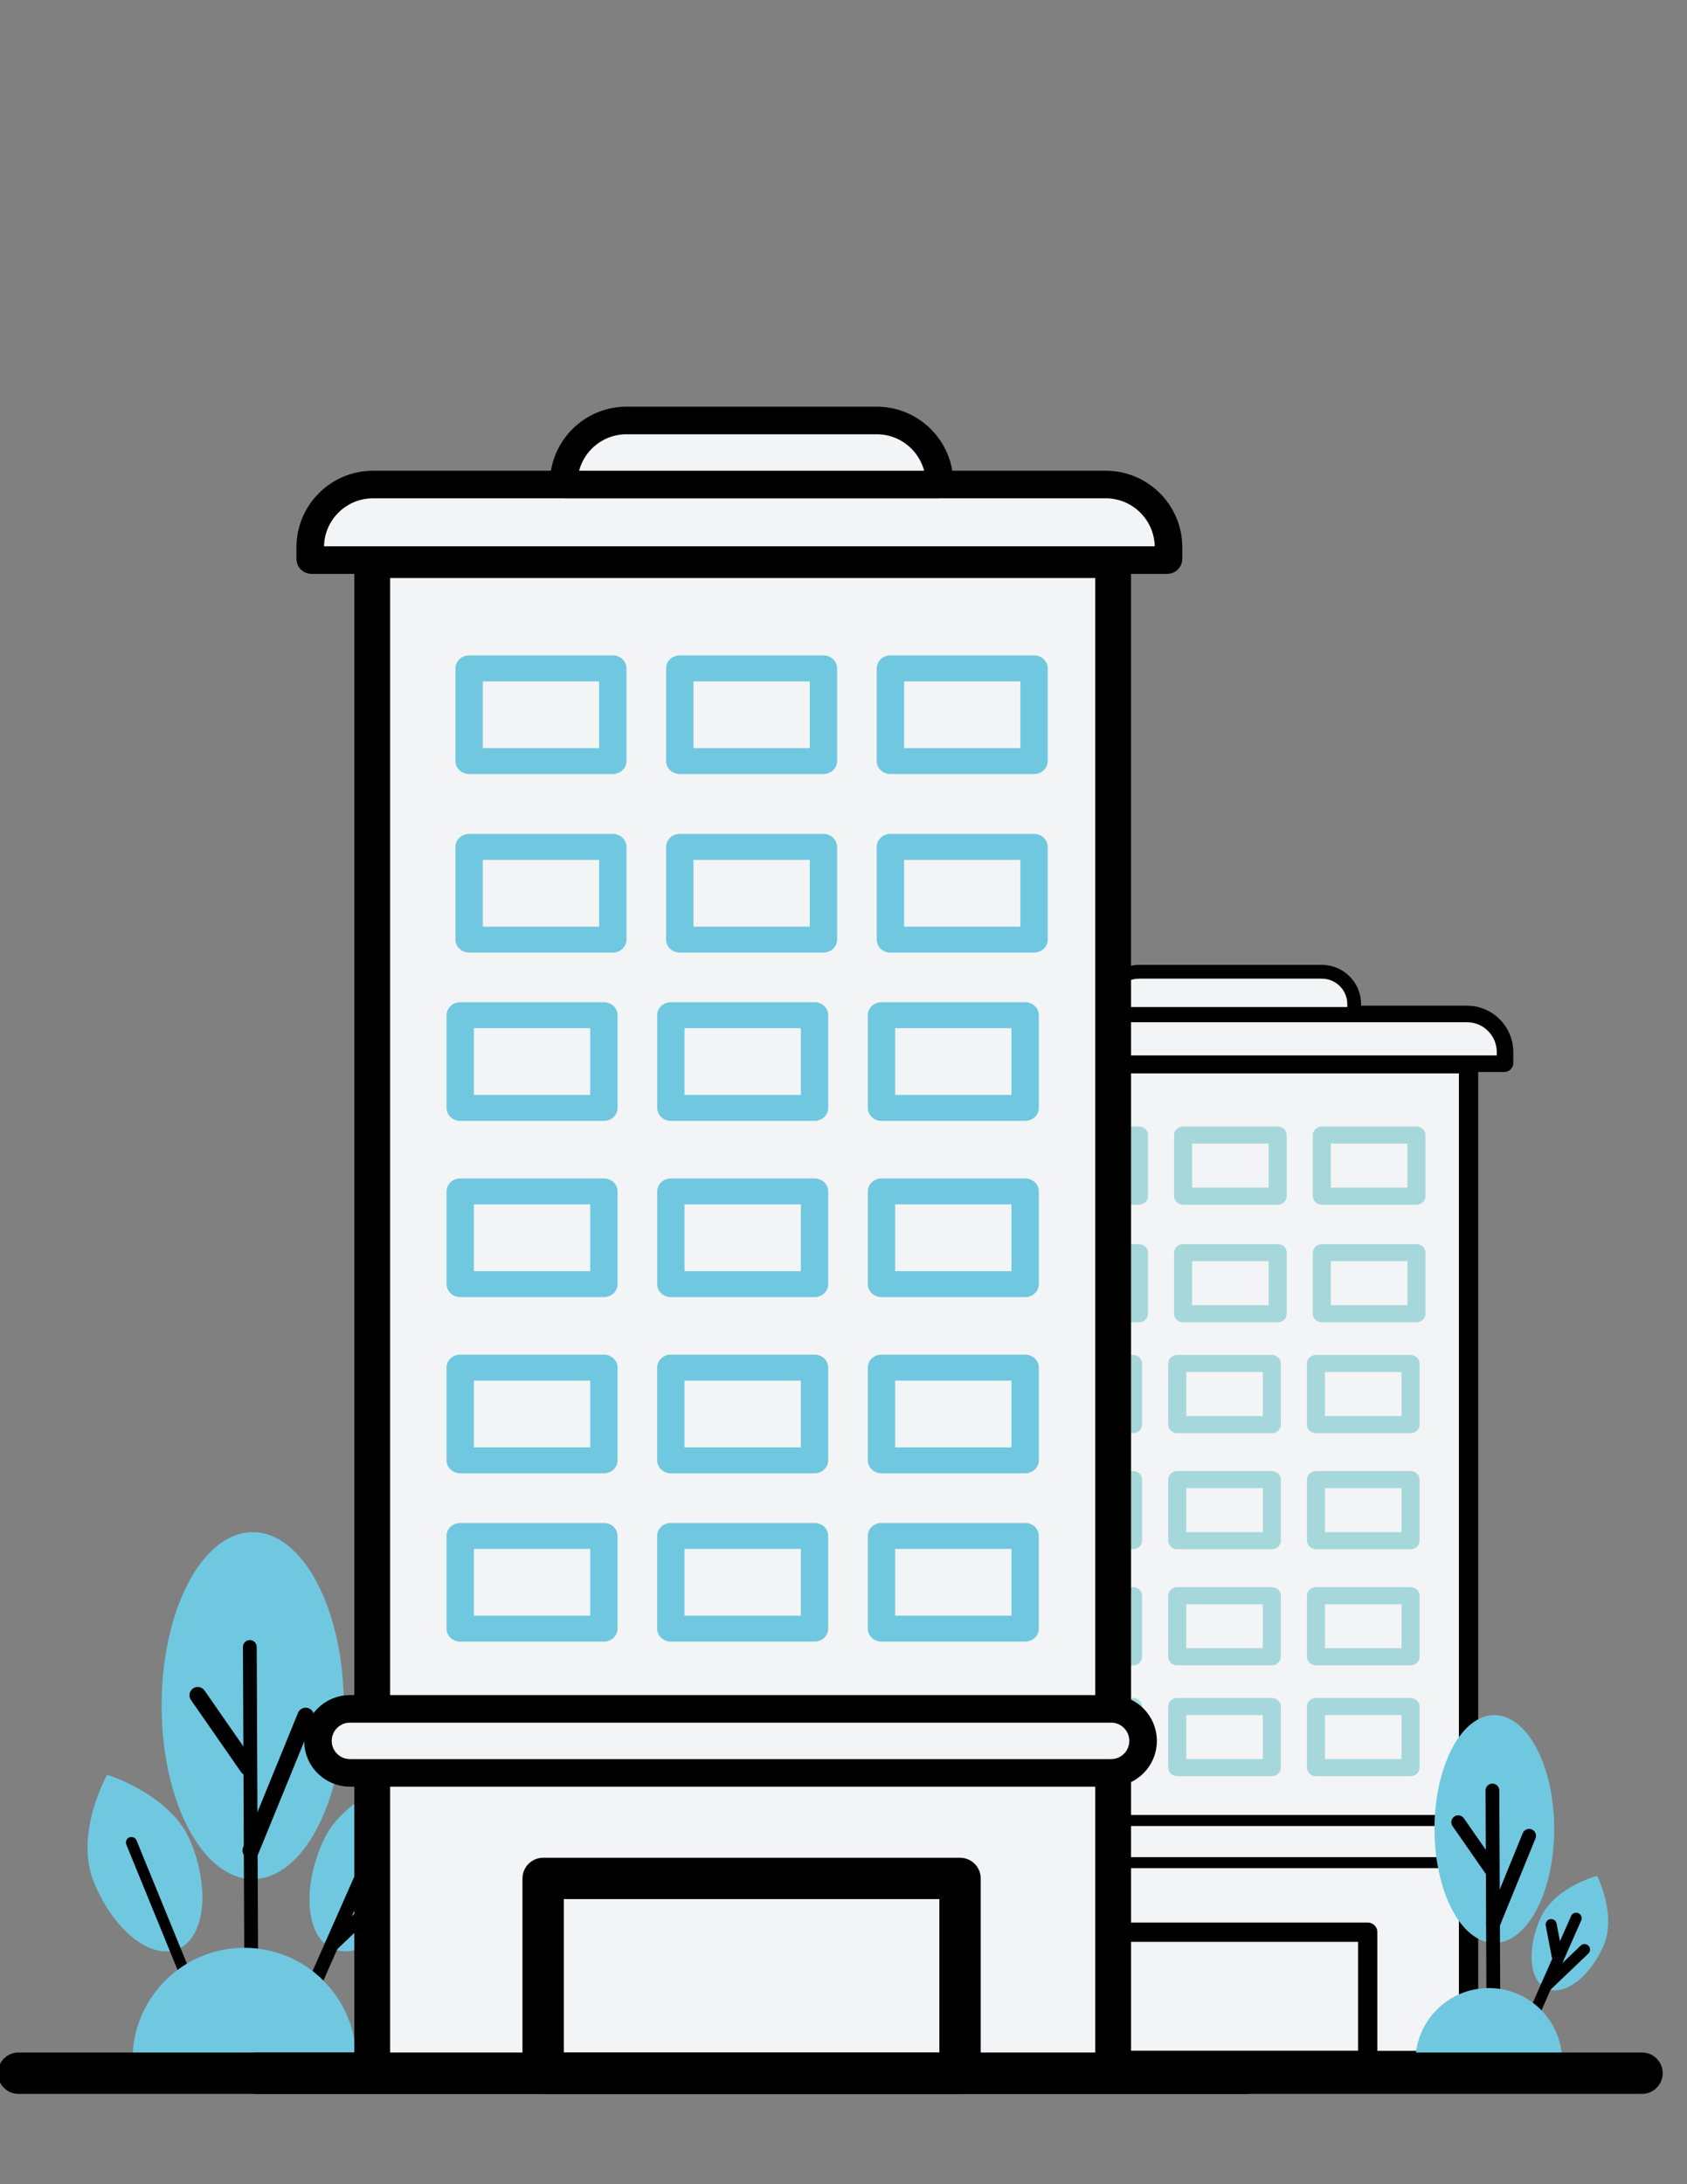 <?xml version="1.0" encoding="utf-8"?>
<!-- Generator: Adobe Illustrator 23.0.0, SVG Export Plug-In . SVG Version: 6.00 Build 0)  -->
<svg version="1.1" id="Layer_1" xmlns="http://www.w3.org/2000/svg" xmlns:xlink="http://www.w3.org/1999/xlink" x="0px" y="0px"
	 viewBox="0 0 612 792" style="enable-background:new 0 0 612 792;" xml:space="preserve">
<rect x="0" y="0" width="612" height="792" fill="#808080" stroke="none"/>
<style type="text/css">
	.st0{fill:#F3F4F5;stroke:#000000;stroke-width:7;stroke-linejoin:round;stroke-miterlimit:10;}
	.st1{fill:#F3F4F5;stroke:#000000;stroke-width:4;stroke-linejoin:round;stroke-miterlimit:10;}
	.st2{fill:none;stroke:#000000;stroke-width:7;stroke-linecap:round;stroke-linejoin:round;stroke-miterlimit:10;}
	.st3{fill:#A6D8DB;}
	.st4{fill:#F3F4F5;stroke:#000000;stroke-width:6;stroke-linejoin:round;stroke-miterlimit:10;}
	.st5{fill:#F3F4F5;stroke:#000000;stroke-width:5;stroke-linejoin:round;stroke-miterlimit:10;}
	.st6{fill:#70C8E0;}
	.st7{fill:none;stroke:#000000;stroke-width:5;stroke-linecap:round;stroke-miterlimit:10;}
	.st8{fill:none;stroke:#000000;stroke-width:4;stroke-linecap:round;stroke-miterlimit:10;}
	.st9{fill:none;stroke:#000000;stroke-width:6;stroke-linecap:round;stroke-miterlimit:10;}
	.st10{fill:none;stroke:#000000;stroke-width:15;stroke-linecap:round;stroke-linejoin:round;stroke-miterlimit:10;}
	.st11{fill:#F3F4F5;stroke:#000000;stroke-width:13;stroke-linejoin:round;stroke-miterlimit:10;}
	.st12{fill:#F3F4F5;stroke:#000000;stroke-width:10;stroke-linejoin:round;stroke-miterlimit:10;}
	.st13{fill:none;stroke:#000000;stroke-width:15;stroke-linecap:round;stroke-miterlimit:10;}
</style>
<g>
	<rect x="355.69" y="385.71" class="st0" width="177.06" height="361.42"/>
	<path class="st1" d="M533.94,675.41H348.69c-3.3,0-5.97-2.67-5.97-5.97v-3.35c0-3.3,2.67-5.97,5.97-5.97h185.25
		c3.3,0,5.97,2.67,5.97,5.97v3.35C539.91,672.73,537.24,675.41,533.94,675.41z"/>
	<rect x="396.54" y="700.62" class="st2" width="99.63" height="46.52"/>
	<g>
		<path class="st3" d="M411.06,491.32h-34.33c-1.81,0-3.27,1.39-3.27,3.1v22.15c0,1.71,1.46,3.1,3.27,3.1h34.33
			c1.81,0,3.27-1.39,3.27-3.1v-22.15C414.33,492.71,412.86,491.32,411.06,491.32z M407.79,513.47h-27.79v-15.95h27.79V513.47z"/>
		<path class="st3" d="M461.39,491.32h-34.33c-1.81,0-3.27,1.39-3.27,3.1v22.15c0,1.71,1.46,3.1,3.27,3.1h34.33
			c1.81,0,3.27-1.39,3.27-3.1v-22.15C464.66,492.71,463.2,491.32,461.39,491.32z M458.12,513.47h-27.79v-15.95h27.79V513.47z"/>
		<path class="st3" d="M511.72,491.32h-34.33c-1.81,0-3.27,1.39-3.27,3.1v22.15c0,1.71,1.46,3.1,3.27,3.1h34.33
			c1.81,0,3.27-1.39,3.27-3.1v-22.15C514.99,492.71,513.53,491.32,511.72,491.32z M508.45,513.47h-27.79v-15.95h27.79V513.47z"/>
	</g>
	<path class="st3" d="M411.06,533.41h-34.33c-1.81,0-3.27,1.39-3.27,3.1v22.15c0,1.71,1.46,3.1,3.27,3.1h34.33
		c1.81,0,3.27-1.39,3.27-3.1v-22.15C414.33,534.8,412.86,533.41,411.06,533.41z M407.79,555.56h-27.79v-15.95h27.79V555.56z"/>
	<path class="st3" d="M461.39,533.41h-34.33c-1.81,0-3.27,1.39-3.27,3.1v22.15c0,1.71,1.46,3.1,3.27,3.1h34.33
		c1.81,0,3.27-1.39,3.27-3.1v-22.15C464.66,534.8,463.2,533.41,461.39,533.41z M458.12,555.56h-27.79v-15.95h27.79V555.56z"/>
	<path class="st3" d="M511.72,533.41h-34.33c-1.81,0-3.27,1.39-3.27,3.1v22.15c0,1.71,1.46,3.1,3.27,3.1h34.33
		c1.81,0,3.27-1.39,3.27-3.1v-22.15C514.99,534.8,513.53,533.41,511.72,533.41z M508.45,555.56h-27.79v-15.95h27.79V555.56z"/>
	<path class="st3" d="M411.06,575.5h-34.33c-1.81,0-3.27,1.39-3.27,3.1v22.15c0,1.71,1.46,3.1,3.27,3.1h34.33
		c1.81,0,3.27-1.39,3.27-3.1V578.6C414.33,576.89,412.86,575.5,411.06,575.5z M407.79,597.65h-27.79V581.7h27.79V597.65z"/>
	<path class="st3" d="M461.39,575.5h-34.33c-1.81,0-3.27,1.39-3.27,3.1v22.15c0,1.71,1.46,3.1,3.27,3.1h34.33
		c1.81,0,3.27-1.39,3.27-3.1V578.6C464.66,576.89,463.19,575.5,461.39,575.5z M458.12,597.65h-27.79V581.7h27.79V597.65z"/>
	<path class="st3" d="M511.72,575.5h-34.33c-1.81,0-3.27,1.39-3.27,3.1v22.15c0,1.71,1.46,3.1,3.27,3.1h34.33
		c1.81,0,3.27-1.39,3.27-3.1V578.6C514.99,576.89,513.53,575.5,511.72,575.5z M508.45,597.65h-27.79V581.7h27.79V597.65z"/>
	<path class="st3" d="M411.05,615.7h-34.33c-1.81,0-3.27,1.39-3.27,3.1v22.15c0,1.71,1.46,3.1,3.27,3.1h34.33
		c1.81,0,3.27-1.39,3.27-3.1V618.8C414.32,617.09,412.86,615.7,411.05,615.7z M407.78,637.85h-27.79V621.9h27.79V637.85z"/>
	<path class="st3" d="M461.39,615.7h-34.33c-1.81,0-3.27,1.39-3.27,3.1v22.15c0,1.71,1.46,3.1,3.27,3.1h34.33
		c1.81,0,3.27-1.39,3.27-3.1V618.8C464.66,617.09,463.19,615.7,461.39,615.7z M458.12,637.85h-27.79V621.9h27.79V637.85z"/>
	<path class="st3" d="M511.72,615.7h-34.33c-1.81,0-3.27,1.39-3.27,3.1v22.15c0,1.71,1.46,3.1,3.27,3.1h34.33
		c1.81,0,3.27-1.39,3.27-3.1V618.8C514.99,617.09,513.53,615.7,511.72,615.7z M508.45,637.85h-27.79V621.9h27.79V637.85z"/>
	<path class="st4" d="M545.71,385.71H341.14c-0.15,0-0.26-0.12-0.26-0.26v-3.96c0-7.64,6.19-13.83,13.83-13.83h177.45
		c7.64,0,13.83,6.19,13.83,13.83v3.96C545.98,385.59,545.86,385.71,545.71,385.71z"/>
	<path class="st5" d="M491.03,367.66h-89.36c-0.12,0-0.22-0.1-0.22-0.22v-3.35c0-6.47,5.25-11.72,11.72-11.72h66.37
		c6.47,0,11.72,5.25,11.72,11.72v3.35C491.26,367.56,491.16,367.66,491.03,367.66z"/>
	<g>
		<path class="st3" d="M413.19,451.12h-34.33c-1.81,0-3.27,1.39-3.27,3.1v22.15c0,1.71,1.46,3.1,3.27,3.1h34.33
			c1.81,0,3.27-1.39,3.27-3.1v-22.15C416.46,452.51,414.99,451.12,413.19,451.12z M409.92,473.27h-27.79v-15.95h27.79V473.27z"/>
		<path class="st3" d="M463.52,451.12h-34.33c-1.81,0-3.27,1.39-3.27,3.1v22.15c0,1.71,1.46,3.1,3.27,3.1h34.33
			c1.81,0,3.27-1.39,3.27-3.1v-22.15C466.79,452.51,465.33,451.12,463.52,451.12z M460.25,473.27h-27.79v-15.95h27.79V473.27z"/>
		<path class="st3" d="M513.85,451.12h-34.33c-1.81,0-3.27,1.39-3.27,3.1v22.15c0,1.71,1.46,3.1,3.27,3.1h34.33
			c1.81,0,3.27-1.39,3.27-3.1v-22.15C517.12,452.51,515.66,451.12,513.85,451.12z M510.58,473.27h-27.79v-15.95h27.79V473.27z"/>
	</g>
	<g>
		<path class="st3" d="M413.19,408.48h-34.33c-1.81,0-3.27,1.39-3.27,3.1v22.15c0,1.71,1.46,3.1,3.27,3.1h34.33
			c1.81,0,3.27-1.39,3.27-3.1v-22.15C416.46,409.87,414.99,408.48,413.19,408.48z M409.92,430.63h-27.79v-15.95h27.79V430.63z"/>
		<path class="st3" d="M463.52,408.48h-34.33c-1.81,0-3.27,1.39-3.27,3.1v22.15c0,1.71,1.46,3.1,3.27,3.1h34.33
			c1.81,0,3.27-1.39,3.27-3.1v-22.15C466.79,409.87,465.33,408.48,463.52,408.48z M460.25,430.63h-27.79v-15.95h27.79V430.63z"/>
		<path class="st3" d="M513.85,408.48h-34.33c-1.81,0-3.27,1.39-3.27,3.1v22.15c0,1.71,1.46,3.1,3.27,3.1h34.33
			c1.81,0,3.27-1.39,3.27-3.1v-22.15C517.12,409.87,515.66,408.48,513.85,408.48z M510.58,430.63h-27.79v-15.95h27.79V430.63z"/>
	</g>
</g>
<g>
	<path class="st6" d="M148.45,644.33c0,0,11.13,21.71,3.45,38.9s-21.7,27.66-31.29,23.37c-9.59-4.29-11.13-21.71-3.45-38.9
		C124.85,650.5,148.45,644.33,148.45,644.33z"/>
	<line class="st7" x1="136.89" y1="667.72" x2="105.69" y2="738.32"/>
	<line class="st7" x1="141.5" y1="685.04" x2="120.3" y2="705.29"/>
	<g>
		<path class="st6" d="M38.85,643.55c0,0,23.36,7.03,30.42,24.5s4.88,34.82-4.86,38.75c-9.74,3.94-23.36-7.03-30.42-24.5
			S38.85,643.55,38.85,643.55z"/>
		<line class="st8" x1="47.68" y1="668.1" x2="76.9" y2="739.54"/>
		<ellipse class="st6" cx="91.68" cy="618.46" rx="33.05" ry="62.9"/>
		<line class="st7" x1="90.63" y1="597.2" x2="91.23" y2="735.79"/>
		<line class="st9" x1="110.89" y1="622.22" x2="90.98" y2="670.95"/>
		<line class="st9" x1="71.74" y1="614.71" x2="89.86" y2="640.78"/>
		<path class="st6" d="M129.18,746.99c0-0.05,0-0.1,0-0.16c0-22.4-18.15-40.55-40.55-40.55c-22.4,0-40.55,18.16-40.55,40.55
			c0,0.05,0,0.1,0,0.16H129.18z"/>
	</g>
</g>
<line class="st10" x1="93.18" y1="751.75" x2="452.14" y2="751.75"/>
<g>
	<rect x="135.03" y="203.09" class="st11" width="268.79" height="548.66"/>
	<path class="st12" d="M403.07,642.86H126.95c-6.41,0-11.61-5.2-11.61-11.61l0,0c0-6.41,5.2-11.61,11.61-11.61h276.13
		c6.41,0,11.61,5.2,11.61,11.61l0,0C414.68,637.67,409.49,642.86,403.07,642.86z"/>
	<rect x="197.04" y="681.13" class="st10" width="151.24" height="70.62"/>
	<g>
		<path class="st6" d="M219.08,363.41h-52.12c-2.74,0-4.96,2.11-4.96,4.7v33.63c0,2.6,2.22,4.7,4.96,4.7h52.12
			c2.74,0,4.96-2.11,4.96-4.7v-33.63C224.04,365.52,221.82,363.41,219.08,363.41z M214.11,397.04h-42.19v-24.22h42.19V397.04z"/>
		<path class="st6" d="M295.49,363.41h-52.12c-2.74,0-4.96,2.11-4.96,4.7v33.63c0,2.6,2.22,4.7,4.96,4.7h52.12
			c2.74,0,4.96-2.11,4.96-4.7v-33.63C300.45,365.52,298.23,363.41,295.49,363.41z M290.52,397.04h-42.19v-24.22h42.19V397.04z"/>
		<path class="st6" d="M371.9,363.41h-52.12c-2.74,0-4.96,2.11-4.96,4.7v33.63c0,2.6,2.22,4.7,4.96,4.7h52.12
			c2.74,0,4.96-2.11,4.96-4.7v-33.63C376.86,365.52,374.64,363.41,371.9,363.41z M366.93,397.04h-42.19v-24.22h42.19V397.04z"/>
	</g>
	<path class="st6" d="M219.08,427.31h-52.12c-2.74,0-4.96,2.11-4.96,4.7v33.63c0,2.6,2.22,4.7,4.96,4.7h52.12
		c2.74,0,4.96-2.11,4.96-4.7v-33.63C224.04,429.41,221.82,427.31,219.08,427.31z M214.11,460.93h-42.19v-24.22h42.19V460.93z"/>
	<path class="st6" d="M295.49,427.31h-52.12c-2.74,0-4.96,2.11-4.96,4.7v33.63c0,2.6,2.22,4.7,4.96,4.7h52.12
		c2.74,0,4.96-2.11,4.96-4.7v-33.63C300.45,429.41,298.23,427.31,295.49,427.31z M290.52,460.93h-42.19v-24.22h42.19V460.93z"/>
	<path class="st6" d="M371.9,427.31h-52.12c-2.74,0-4.96,2.11-4.96,4.7v33.63c0,2.6,2.22,4.7,4.96,4.7h52.12
		c2.74,0,4.96-2.11,4.96-4.7v-33.63C376.86,429.41,374.64,427.31,371.9,427.31z M366.93,460.93h-42.19v-24.22h42.19V460.93z"/>
	<path class="st6" d="M219.08,491.2h-52.12c-2.74,0-4.96,2.11-4.96,4.7v33.63c0,2.6,2.22,4.7,4.96,4.7h52.12
		c2.74,0,4.96-2.11,4.96-4.7V495.9C224.04,493.3,221.82,491.2,219.08,491.2z M214.11,524.83h-42.19v-24.22h42.19V524.83z"/>
	<path class="st6" d="M295.48,491.2h-52.12c-2.74,0-4.96,2.11-4.96,4.7v33.63c0,2.6,2.22,4.7,4.96,4.7h52.12
		c2.74,0,4.96-2.11,4.96-4.7V495.9C300.45,493.3,298.23,491.2,295.48,491.2z M290.52,524.83h-42.19v-24.22h42.19V524.83z"/>
	<path class="st6" d="M371.9,491.2h-52.12c-2.74,0-4.96,2.11-4.96,4.7v33.63c0,2.6,2.22,4.7,4.96,4.7h52.12
		c2.74,0,4.96-2.11,4.96-4.7V495.9C376.86,493.3,374.64,491.2,371.9,491.2z M366.93,524.83h-42.19v-24.22h42.19V524.83z"/>
	<path class="st6" d="M219.07,552.23h-52.12c-2.74,0-4.96,2.11-4.96,4.7v33.63c0,2.6,2.22,4.7,4.96,4.7h52.12
		c2.74,0,4.96-2.11,4.96-4.7v-33.63C224.04,554.34,221.82,552.23,219.07,552.23z M214.11,585.86h-42.19v-24.22h42.19V585.86z"/>
	<path class="st6" d="M295.48,552.23h-52.12c-2.74,0-4.96,2.11-4.96,4.7v33.63c0,2.6,2.22,4.7,4.96,4.7h52.12
		c2.74,0,4.96-2.11,4.96-4.7v-33.63C300.45,554.34,298.22,552.23,295.48,552.23z M290.52,585.86h-42.19v-24.22h42.19V585.86z"/>
	<path class="st6" d="M371.89,552.23h-52.12c-2.74,0-4.96,2.11-4.96,4.7v33.63c0,2.6,2.22,4.7,4.96,4.7h52.12
		c2.74,0,4.96-2.11,4.96-4.7v-33.63C376.86,554.34,374.64,552.23,371.89,552.23z M366.93,585.86h-42.19v-24.22h42.19V585.86z"/>
	<path class="st12" d="M423.46,203.09H112.97c-0.24,0-0.43-0.19-0.43-0.43v-4.18c0-12.58,10.2-22.79,22.79-22.79h265.79
		c12.58,0,22.79,10.2,22.79,22.79v4.18C423.9,202.9,423.7,203.09,423.46,203.09z"/>
	<path class="st12" d="M340.39,175.69H204.92c-0.24,0-0.43-0.19-0.43-0.43v0c0-12.58,10.2-22.79,22.79-22.79h90.77
		c12.58,0,22.79,10.2,22.79,22.79v0C340.83,175.49,340.63,175.69,340.39,175.69z"/>
	<g>
		<path class="st6" d="M222.31,302.38h-52.12c-2.74,0-4.96,2.11-4.96,4.7v33.63c0,2.6,2.22,4.7,4.96,4.7h52.12
			c2.74,0,4.96-2.11,4.96-4.7v-33.63C227.27,304.49,225.05,302.38,222.31,302.38z M217.35,336.01h-42.19v-24.22h42.19V336.01z"/>
		<path class="st6" d="M298.72,302.38H246.6c-2.74,0-4.96,2.11-4.96,4.7v33.63c0,2.6,2.22,4.7,4.96,4.7h52.12
			c2.74,0,4.96-2.11,4.96-4.7v-33.63C303.68,304.49,301.46,302.38,298.72,302.38z M293.76,336.01h-42.19v-24.22h42.19V336.01z"/>
		<path class="st6" d="M375.13,302.38h-52.12c-2.74,0-4.96,2.11-4.96,4.7v33.63c0,2.6,2.22,4.7,4.96,4.7h52.12
			c2.74,0,4.96-2.11,4.96-4.7v-33.63C380.09,304.49,377.87,302.38,375.13,302.38z M370.17,336.01h-42.19v-24.22h42.19V336.01z"/>
	</g>
	<g>
		<path class="st6" d="M222.31,237.65h-52.12c-2.74,0-4.96,2.11-4.96,4.7v33.63c0,2.6,2.22,4.7,4.96,4.7h52.12
			c2.74,0,4.96-2.11,4.96-4.7v-33.63C227.27,239.76,225.05,237.65,222.31,237.65z M217.35,271.28h-42.19v-24.22h42.19V271.28z"/>
		<path class="st6" d="M298.72,237.65H246.6c-2.74,0-4.96,2.11-4.96,4.7v33.63c0,2.6,2.22,4.7,4.96,4.7h52.12
			c2.74,0,4.96-2.11,4.96-4.7v-33.63C303.68,239.76,301.46,237.65,298.72,237.65z M293.76,271.28h-42.19v-24.22h42.19V271.28z"/>
		<path class="st6" d="M375.13,237.65h-52.12c-2.74,0-4.96,2.11-4.96,4.7v33.63c0,2.6,2.22,4.7,4.96,4.7h52.12
			c2.74,0,4.96-2.11,4.96-4.7v-33.63C380.09,239.76,377.87,237.65,375.13,237.65z M370.17,271.28h-42.19v-24.22h42.19V271.28z"/>
	</g>
</g>
<g>
	<path class="st6" d="M579.38,680.19c0,0,7.31,14.25,2.26,25.55c-5.05,11.29-14.25,18.17-20.55,15.35s-7.31-14.25-2.26-25.55
		S579.38,680.19,579.38,680.19z"/>
	<line class="st8" x1="571.79" y1="695.55" x2="551.3" y2="741.92"/>
	<line class="st8" x1="574.82" y1="706.93" x2="560.9" y2="720.23"/>
	<line class="st8" x1="562.72" y1="697.86" x2="564.91" y2="709.26"/>
	<ellipse class="st6" cx="542.11" cy="663.21" rx="21.71" ry="41.31"/>
	<line class="st7" x1="541.41" y1="649.24" x2="541.81" y2="740.26"/>
	<line class="st7" x1="554.72" y1="665.67" x2="541.65" y2="697.68"/>
	<line class="st7" x1="529.01" y1="660.75" x2="540.91" y2="677.86"/>
	<path class="st6" d="M566.73,747.61c0-0.03,0-0.07,0-0.1c0-14.71-11.92-26.63-26.63-26.63s-26.63,11.92-26.63,26.63
		c0,0.03,0,0.07,0,0.1H566.73z"/>
</g>
<line class="st13" x1="6.71" y1="751.75" x2="595.68" y2="751.75"/>
</svg>
